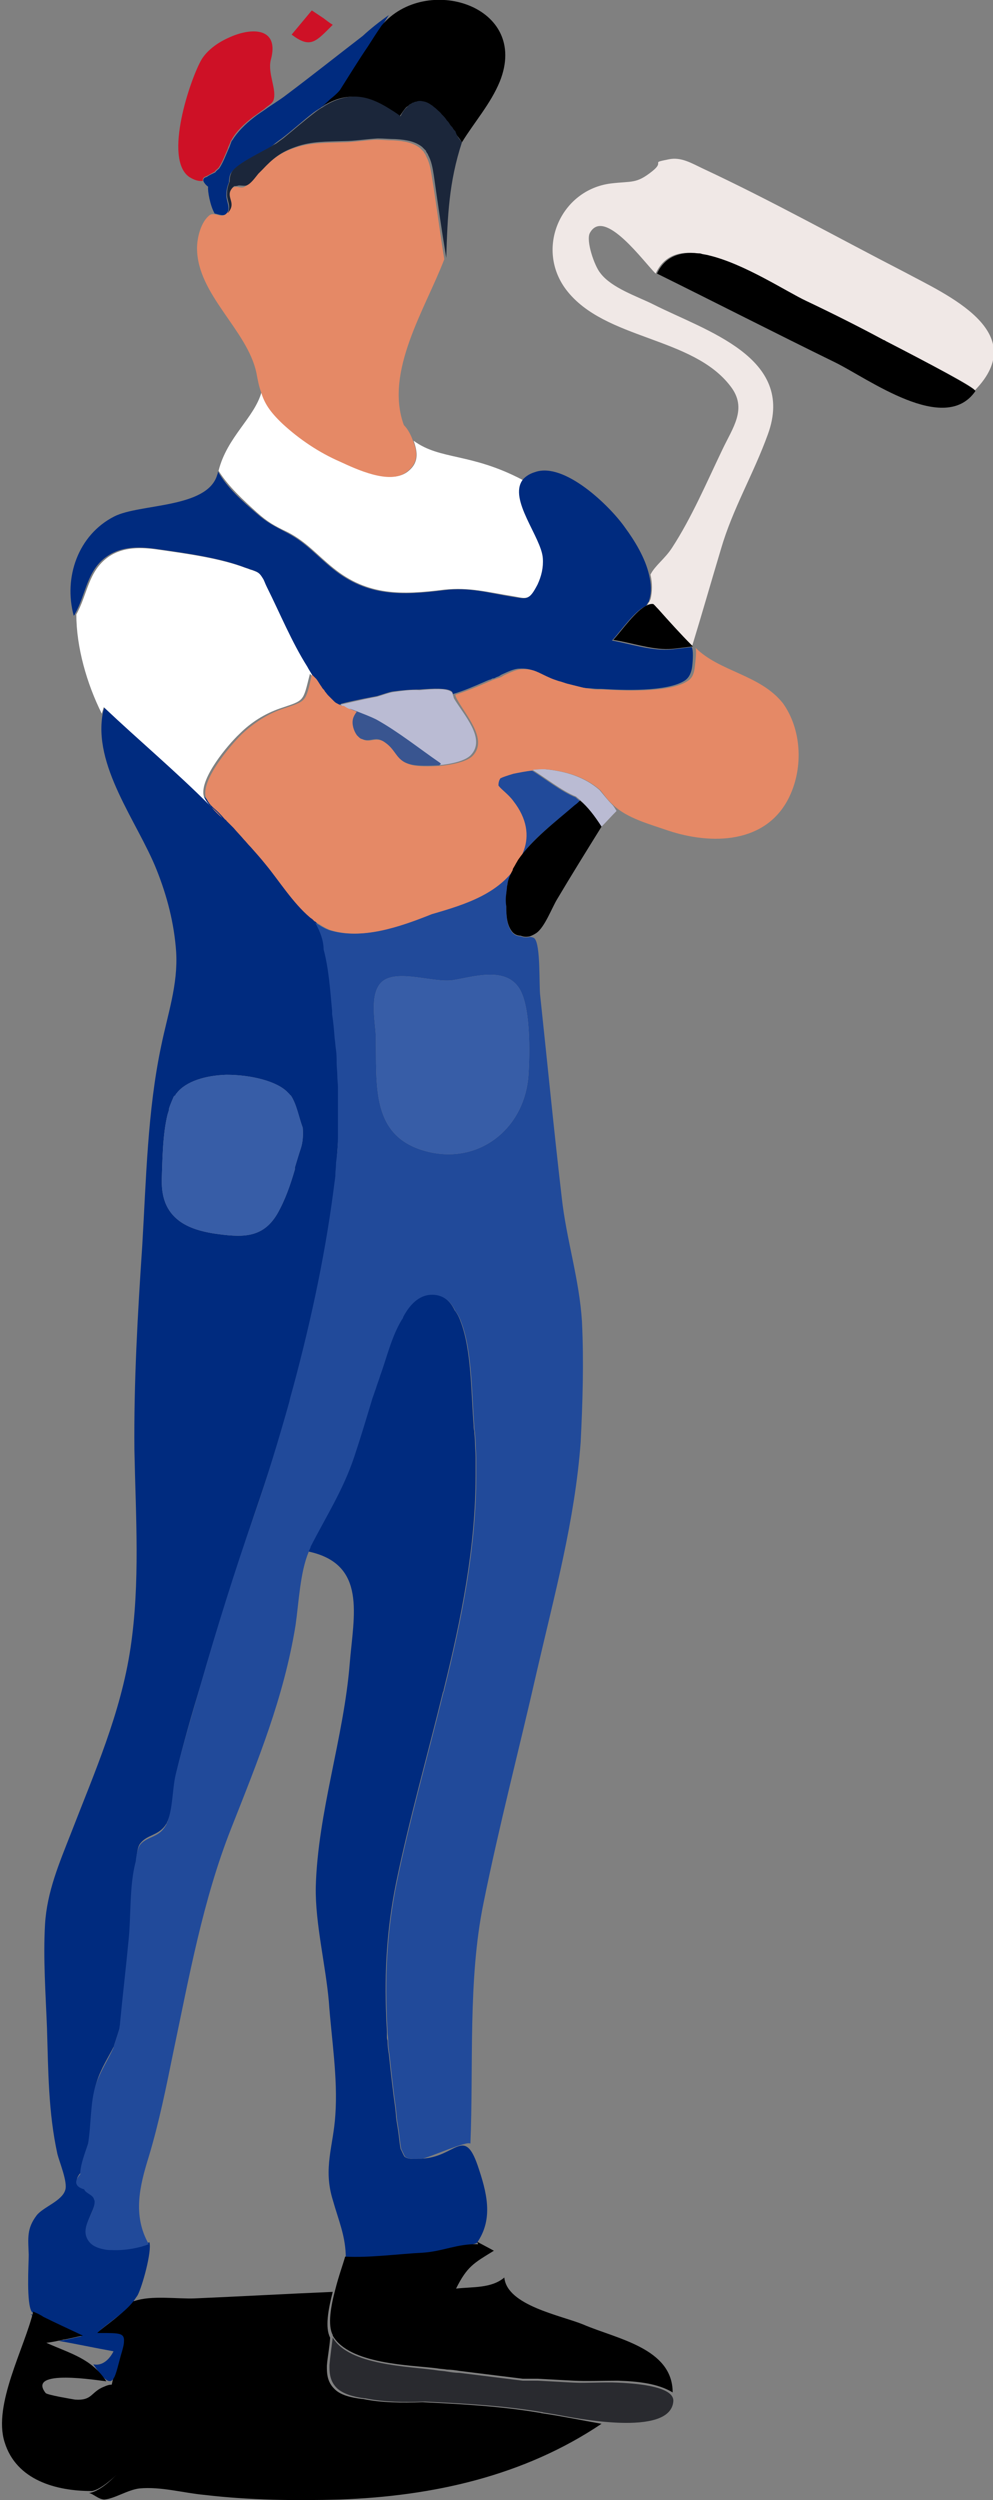 <svg xmlns="http://www.w3.org/2000/svg" xml:space="preserve" style="enable-background:new 0 0 152.2 382.9" viewBox="0 0 152.2 382.9"><rect x="0" y="0" width="152.2" height="382.9" fill="#808080" stroke="none"/><style>.st1{fill:#babbd3}.st2{fill:#002b7f}.st3{fill:#375da7}.st6{fill:#ce1126}.st7{fill:#fff}.st8{fill:#e58966}</style><g id="Ohters"><path d="M149.4 59.8c.2-.4-6.9-4.1-13.8-7.6-.1 0-.1-.1-.2-.1-3.9-2.1-7.8-4.1-11.9-6-3-1.4-9.5-5.8-15-7-.3-.1-.7-.2-1-.2-.2 0-.4 0-.6-.1-2.8-.4-5.2.4-6.4 3.1-1.7-1.6-7.9-10.3-10.1-6.2-.6 1.2.7 5 1.6 6.1 1.7 2.3 5.7 3.6 8.1 4.8 8.1 4.1 21.9 8.1 17.6 19.9-2.2 6.1-5.4 11.4-7.2 17.6-1.5 5-2.9 9.9-4.4 14.8l-.1-.1c-1.6-1.6-3.5-3.7-5.1-5.5l-.8-.8h-.2c-.2 0-.5 0-.7.2.1-.2.2-.4.3-.5.1-.2.1-.3.2-.4.3-1.2.3-2.5 0-3.8.7-1.4 2.2-2.4 3.3-4.1 3-4.6 5.3-10 7.7-15 1.6-3.4 3.9-6.3 1.3-9.7-5.8-7.7-19.3-7.1-25.2-14.8-4.8-6.3-.9-15.3 6.8-16.3 3.3-.4 3.9.1 6.4-1.9 2-1.6-.5-1.2 2.5-1.8 1.9-.4 3.5.6 5.2 1.4 10.5 4.9 20.7 10.6 31 15.9 6.3 3.4 19.5 9.1 10.7 18.1z" style="fill:#f0e8e6"/><path id="shadow" d="M149.5 59.9c-4.7 6.8-16.4-1.9-21.5-4.4-9.2-4.5-18.2-9.1-27.3-13.6 1.2-2.6 3.5-3.4 6.3-3.1.2 0 .4 0 .6.1.3.1.7.1 1 .2 5.5 1.3 12 5.6 15 7 4 1.9 8 3.9 11.9 6 .1 0 .1 0 .2.1 6.8 3.5 13.9 7.3 13.8 7.7zM92.2 371.2c-11.9 8-25.9 11.1-40.1 11.6-6.9.2-13.9.1-20.7-.7-3.3-.3-6.7-1.3-10-1-1.8.2-3.9 1.6-5.4 1.7-.9 0-1.7-.9-2.4-1h.1c1.3-.2 3.1-1.6 4.4-3.1l.1-.1c.3-.3.6-.7.9-1 0 0 0-.1.1-.1v-.1c.1-.2.2-.3.3-.5-1.2-.6-2-1.6-2.5-2.7 0-.1-.1-.2-.1-.3-.1-.4-.2-.9-.3-1.4-.2-1.9.9-5 .3-6.2.2-1.1.5-2.2.7-3.1.4-2 .9-3.3.8-4.1.1-1.3-.7-1.3-3.5-1.3h-.6l.3-.3c1.7-1.5 4.2-3 5.5-4.9.2-.1.3-.2.5-.2 2.6-.9 6.6-.3 9.2-.4 7-.3 14.1-.7 21.2-1-.7 2.7-1.2 5.5-.4 7v.1c-.1 1.5-.4 2.9-.5 4.2v.4c0 1.1.2 2.2 1.1 3.1.9 1 2.6 1.4 4.3 1.6h.1c2.9.6 6 .6 9.1.5h.1c6 .3 11.8.6 17.8 1.6.2 0 .4.1.5.1 3.4.5 6.2 1.1 9.1 1.6z" style="fill:hsla(215, 21%, 23%, .3)"/></g><g id="Blues"><path d="M106.1 102c-.1.9-.4 1.7-1.1 2.2-2.7 1.8-9.7 1.5-12.9 1.3h-.5c-.5 0-1-.1-1.5-.1-.4 0-.8-.1-1.2-.2l-1.2-.3-1.2-.3-.9-.3c-.5-.2-1-.3-1.5-.5-2.1-.9-2.6-1.5-4.5-1.4-.8 0-1.8.5-2.7.9-.2.1-.3.2-.5.3-.1 0-.2.1-.3.1-.2.1-.3.2-.5.2h-.1c-.2.1-.3.2-.5.2-.2.1-.5.2-.7.3-1.6.7-3.2 1.4-4.9 1.9 0-.2-.1-.4-.3-.5-.7-.4-2.5-.4-4.8-.2-1.4 0-2.6.1-4.1.3-.6.1-1.4.4-2.4.7-2.7.5-4.9 1-5.6 1.2 0 0 .1 0 .1.1H52c-.1 0-.2 0-.3-.1-.2-.1-.4-.2-.5-.3-.2-.1-.4-.2-.5-.4-.2-.1-.3-.3-.5-.5l-.3-.3c-.2-.2-.3-.4-.5-.6 0-.1-.1-.1-.1-.2-.1-.2-.3-.3-.4-.5-.3-.4-.6-.8-.8-1.2l-.1-.1c-.4-.7-.8-1.3-1.1-1.7-2.4-3.8-4.1-8.2-6.2-12.2-.3-.5-.5-1-.6-1.3-.4-.9-.6-.9-1.7-1.3l-.9-.3c-3.9-1.5-9.1-2.2-13.3-2.8-2.7-.4-5.5-.5-7.8 1.1-3.1 2.1-3.2 5.8-4.9 8.8 0 .1-.1.2-.2.3-1.6-5.9.7-12.4 6.2-15.2 3.9-2 14.3-1.2 15.8-6.4.1-.2.1-.4.1-.5 1.4 2.5 3.8 4.6 5.9 6.4 1.6 1.4 2.6 1.9 4.7 3 2.9 1.5 4.5 3.5 7 5.5 5.3 4.3 10.6 4.1 17 3.3 3.9-.5 6.8.4 10.5 1 2.2.3 2.5.7 3.8-1.8.6-1.3.9-2.6.8-4-.3-3.2-5.3-8.9-3.1-12 .4-.5 1-1 2-1.3 4.5-1.6 11.5 5.2 13.8 8.5 1.4 1.9 3.1 4.6 3.7 7.3.3 1.3.4 2.6 0 3.8 0 .2-.1.3-.2.4-.1.2-.2.4-.3.5-1.7.7-3.9 3.9-5.2 5.3 2.7.5 5.8 1.5 8.5 1.4.8 0 3.5-.4 3.7-.4.3.4.2 2 .1 2.9zM59.6 2.3c-.3.5-.7 1.1-1 1.6-.7 1.1-1.4 2.2-2.1 3.2-1.4 2.2-2.8 4.5-4.3 6.7-.5.5-1 1-1.5 1.4-.5.5-1.1 1-1.7 1.4.1-.1.2-.2.3-.2-.4.3-.8.5-1.2.8-1.7 1.3-3.2 2.7-4.9 4-.6.4-1.2.9-1.7 1.3-1.9 1.1-5.7 2.9-6.2 4.2-.2.5-.2 1-.2 1.2-.2.5-.4 1.1-.4 1.8-.1 1.1.7 2 .1 3-.6.5-1.3.1-1.9 0-.7-1.2-1.1-3.5-1-4.1-.4-.3-.6-.6-.7-.8-.1-.3 0-.6.5-.7.4-.3.9-.5 1.3-.7.2-.3.4-.4.6-.6.6-.9 1-2 1.4-2.9.2-.4.3-.8.4-1 0-.1.1-.2.1-.3l.1-.1c.8-1.3 2-2.5 3.3-3.5.5-.4 1.1-.8 1.7-1.2 1.1-.8 2.3-1.5 3.2-2.2 4-3 7.9-6.1 11.8-9.1 1.3-1.2 2.6-2.2 4-3.2z" class="st2"/><path d="M50.2 15.9s-.1 0 0 0c-.1.1-.1.1 0 0-.3.2-.6.4-.9.5.3-.2.6-.4.9-.5zM4.7 354.4c.2.3.6.4 1 .5-.3-.2-.7-.4-1-.5zm1.6.7c1.6 1.3 4.2 2 6.1 2.9-2.1-1-4.1-1.9-6.1-2.9zm26.1-231.5-.3-.3c.1 0 .2.2.3.3.5.6 1.1 1.2 1.7 1.7-.5-.6-1.1-1.2-1.7-1.7z" class="st2"/><path d="M51.9 168.3v-1.9c0-.6 0-1.3-.1-1.9 0-.6-.1-1.3-.1-1.9 0-.7-.1-1.4-.1-2 0-.6-.1-1.2-.2-1.7-.1-1.3-.3-2.5-.4-3.8v-.5c-.4-3.2-.5-6.4-1.3-9.4 0-1.3-.5-2.7-1.3-4.1-.1-.1-.2-.2-.3-.2l-.3-.3c-.1-.1-.3-.2-.4-.3-2.6-2.2-4.8-5.7-6.7-8-.8-1-1.6-1.9-2.4-2.8l-.1-.1c-.3-.3-.6-.7-.9-1l-2.7-3c0-.1-.1-.1-.2-.2l-.1-.1c-.6-.5-1.2-1.1-1.7-1.7-.1-.1-.2-.2-.3-.4-5.2-5.2-10.8-9.9-16.2-15-.1.3-.2.7-.3 1-1.7 8.2 5.3 16.9 8.2 24.2 1.6 4 2.7 8.2 3 12.6.3 5-1.3 9.5-2.3 14.4-2.1 9.9-2.3 20.5-2.9 30.6-.7 10.4-1.3 20.9-1.2 31.3.2 10.1.9 20.3-.6 30.3s-5.5 19-9.1 28.3c-1.8 4.6-3.7 9-4 14-.3 5.2.1 10.7.3 15.9.2 6.6.2 12.9 1.6 19.3.3 1.2 1.6 4.3 1.2 5.5-.5 1.7-3.4 2.6-4.4 3.9-1.5 2-1.3 3.4-1.2 6 0 1.5-.4 7.6.5 8.8.3.2.7.3 1 .5.2.1.4.2.5.3 2 1 4 1.9 6.1 2.9-.5.1-1 .2-1.4.3-.5.1-.9.2-1.4.3h-.1c-.2 0-.4.1-.6.1 2.8.5 5.6 1.1 8.4 1.6-.6 1.2-1.7 2.3-3.1 2 3.1 4.6 3.2 2.3 4.2-1.3.3-1 .5-1.7.5-2.2.1-1.3-.7-1.3-3.5-1.3h-.6l.3-.3c1.7-1.5 4.2-3 5.5-4.9.1-.2.3-.4.4-.6.7-1.3 2.2-6.7 1.8-8.1-1.2.5-3.5 1-5.6.9-.4 0-.8-.1-1.2-.1-1.1-.2-2-.6-2.5-1.4-1.2-2 1-4.1 1-5.9v-.1c0-.1 0-.2-.1-.3-.2-.7-1.2-.9-1.5-1.5-1.4-.4-1.6-1.2-.6-2.3v-.3c.1-1.4.8-2.9 1.2-4.4.5-3.1.3-6.2 1.2-9.1.7-2.2 1.8-3.8 2.7-5.6v-.1c.3-.9.6-1.8.9-2.8.1-.3.1-.6.1-.9.5-4.2.9-8.4 1.3-12.6.4-3.7.1-8.4 1.1-12.1.1-1.1.2-2.1.7-2.6 1-1.2 2.6-1.1 3.7-2.6.1-.1.1-.2.2-.3.1-.1.1-.3.2-.4.9-2.2.8-5 1.3-7.3 1.1-4.6 2.4-9.1 3.8-13.7 2.5-8.7 5.3-17.4 8.2-26 2-5.8 3.9-11.7 5.5-17.7v-.1c3-10.5 5.3-21.3 6.7-32 .1-.8.2-1.5.3-2.3v-.2c0-.5.1-1.1.1-1.6v-.2l.3-4.2v-5.3zm-5.8 7.6c-.3.9-.6 1.9-.9 2.9V179.1c-.7 2.4-1.5 4.7-2.7 6.8-2.3 3.9-5.6 3.6-9.8 3-1.8-.3-3.7-.8-5.2-1.9-2-1.5-2.8-3.6-2.7-6.6.1-2.6.1-6.6.9-9.8.1-.2.1-.4.2-.6v-.2c.2-.7.5-1.3.7-1.8 0 0 0-.1.1-.1 0 0 0-.1.1-.1l.1-.1c0-.1.1-.2.2-.3 1.4-1.8 4.4-2.7 7.6-2.8 3.8 0 7.8 1 9.4 2.7l.3.3c0 .1.1.1.2.2.9 1.4 1.2 3.3 1.8 4.9.1 1.2 0 2.3-.3 3.2zM73.1 343.5s-.4.2-1 .3h-.2.2c-.9.2-2.2.5-3.4.8-1.1.3-2.1.5-2.5.5-4.3.6-8.8.5-13.2.7 0-3.3-1.1-5.7-2-8.9-1.5-4.9.1-8.2.4-13 .4-5.7-.6-11.7-1-17.4-.5-5.6-2.1-12-2-17.5.3-11.4 4.3-22.9 5.2-34.2.6-7.4 2.7-15.3-6.4-17.2.1-.3.2-.5.3-.7v-.1c2.4-4.7 5-8.7 6.7-13.8 1-3 1.9-6 2.8-9 .2-.5.3-.9.5-1.4.2-.7.5-1.4.7-2.1.9-2.4 1.7-5.9 3.3-8.5.1-.1.2-.3.2-.4 1-1.9 2.4-3.3 4.2-3.4 1.9-.1 3.1 1 3.8 2.5.4.5.7 1.1.9 1.7 1.7 4.4 1.6 11.2 2 15.9 0 .3 0 .6.1.9 0 .5.1 1.1.1 1.6 0 .8.1 1.6.1 2.4v2.7c0 11.1-2.2 22-4.9 32.9 0 .1 0 .2-.1.3-2.4 9.8-5.2 19.6-7.2 29.3-1.4 6.9-1.8 13.6-1.5 20.5 0 .8.1 1.5.1 2.3v.6c0 .2 0 .5.1.7v.2c0 .6.1 1.3.2 1.9.3 2.8.6 5.6 1 8.4 0 .3.1.7.1 1.2.1.9.3 1.8.4 2.7.1.9.2 1.7.3 2.2.3.6.4.9.6 1.2.4.3 1 .4 2.1.3h.5c5.2-.2 6.5-5 8.6 1 1.4 4.1 2.5 8.2-.1 11.9zM72.1 343.8c-.1 0-.1 0 0 0h-.2.2z" class="st2"/><path d="M46.1 175.9c-.3.9-.6 1.9-.9 2.9V179.1c-.7 2.4-1.5 4.7-2.7 6.8-2.3 3.9-5.6 3.6-9.8 3-1.8-.3-3.7-.8-5.2-1.9-2-1.5-2.8-3.6-2.7-6.6.1-2.6.1-6.6.9-9.8.1-.2.1-.4.2-.6v-.2c.2-.7.5-1.3.7-1.8 0 0 0-.1.1-.1 0 0 0-.1.1-.1l.1-.1c0-.1.1-.2.2-.3 1.4-1.8 4.4-2.7 7.6-2.8 3.8 0 7.8 1 9.4 2.7l.3.3c0 .1.1.1.2.2.9 1.4 1.2 3.3 1.8 4.9.1 1.2 0 2.3-.3 3.2z" class="st3"/><path d="M89.2 202.4c-.4-6.5-2.4-12.6-3.1-19-1.2-10.3-2.2-20.6-3.3-30.9-.2-1.5.1-7.9-.9-8.8-.1-.1-.4-.2-.7-.2-.5.1-.9.1-1.4-.1-.5 0-.9-.2-1.2-.5-.9-1-1-2.5-1-3.9v-2c0-.3.1-.7.1-1 0-.2.1-.4.1-.6.1-.6.3-1.1.6-1.7.1-.2.2-.3.2-.5.1-.2.3-.5.4-.7.1-.2.3-.5.4-.7 2.1-3.3 5.7-5.9 8.7-8.4.3-.2.5-.4.8-.7-.2-.2-.5-.4-.7-.6-2.1-.8-5-3.1-6.7-4.1-1 .1-2 .3-3 .5-1 .3-1.6.5-2 .7-.2.3-.3.6-.3 1.1.4.6 1.5 1.3 2.3 2.4 2.1 2.7 2.4 5.3 1.6 7.5-.2.5-.4 1.1-.7 1.7-2.7 4.9-8.2 6.6-13.4 8.1-5 2-10.8 4-15.7 2.4-.1-.1-.3-.1-.4-.2-.1 0-.2-.1-.4-.2s-.4-.2-.5-.3c-.2-.1-.5-.3-.7-.4.8 1.4 1.3 2.8 1.3 4.1.8 3 1 6.2 1.3 9.4v.5c.2 1.3.3 2.5.4 3.8.1.6.1 1.1.2 1.7.1.7.1 1.4.1 2 0 .6.1 1.3.1 1.9 0 .6.1 1.3.1 1.9v7.3c0 1.4-.1 2.8-.3 4.2v.2c0 .5-.1 1.1-.1 1.6v.2c-.1.8-.2 1.5-.3 2.3-1.4 10.7-3.8 21.5-6.7 32v.1c-1.7 6-3.5 12-5.5 17.7-3 8.6-5.7 17.3-8.2 26-1.3 4.5-2.7 9.1-3.8 13.7-.5 2.2-.4 5.1-1.3 7.3-.1.1-.1.3-.2.4-.1.1-.1.2-.2.3-1 1.5-2.7 1.4-3.7 2.6-.4.5-.6 1.6-.7 2.6-1 3.7-.7 8.4-1.1 12.1-.4 4.2-.9 8.4-1.3 12.6 0 .3-.1.6-.1.9-.3 1-.6 1.9-.9 2.8v.1c-.8 1.8-1.9 3.4-2.7 5.6-.9 2.9-.7 6-1.2 9.1-.5 1.5-1.1 3-1.2 4.4v.3c-1 1.1-.8 1.9.6 2.3.2.6 1.3.8 1.5 1.5 0 .1.1.2.1.3v.1c0 1.8-2.3 3.9-1 5.9.5.8 1.4 1.2 2.5 1.4.4.1.8.1 1.2.1 2.1.1 4.4-.4 5.6-.9-2.5-4.4-1.4-8.9 0-13.4 1.6-5.3 2.7-10.8 3.8-16.2 2.4-11.4 4.5-23.1 8.8-34 4.1-10.4 8.1-20.1 9.9-31.2.5-3.5.7-8.1 2-11.2.1-.3.2-.5.3-.7v-.1c2.4-4.7 5-8.7 6.7-13.8 1-3 1.9-6 2.8-9 .2-.5.3-.9.5-1.4.2-.7.5-1.4.7-2.1.9-2.4 1.7-5.9 3.3-8.5.1-.1.2-.3.2-.4 1-1.9 2.4-3.3 4.2-3.4 1.9-.1 3.1 1 3.8 2.5.4.5.7 1.1.9 1.7 1.7 4.4 1.6 11.2 2 15.9 0 .3 0 .6.1.9 0 .5.1 1.1.1 1.6 0 .8.1 1.6.1 2.4V225.9c0 11.1-2.2 22-4.9 32.9 0 .1 0 .2-.1.3-2.4 9.8-5.2 19.6-7.2 29.3-1.4 6.9-1.8 13.6-1.5 20.5 0 .8.1 1.5.1 2.3 0 .4.1.9.1 1.3v.2c0 .6.1 1.3.2 1.9.3 2.8.6 5.6 1 8.4 0 .3.1.7.1 1.2.1.9.3 1.8.4 2.7.1.9.2 1.7.3 2.2.3.6.4.9.6 1.2.4.3 1 .4 2.1.3h.5c1.2-.2 6.9-2.8 7.4-2.3.5-11.9-.4-25.1 2-36.8 2.4-11.9 5.5-23.7 8.2-35.6 2.7-11.7 5.8-23 6.7-35 .3-6 .5-12.3.2-18.5zM81 164.6c-.5 7.9-7.1 13.5-14.9 11.9-9.5-2-8.3-10.3-8.5-18-.1-2.1-1-6.3.9-8.1 2.3-2.1 8 .2 11-.3s7.7-2 9.9 1c2 2.6 1.8 10.4 1.6 13.5z" style="fill:#214a9a"/><path d="M81 164.6c-.5 7.9-7.1 13.5-14.9 11.9-9.5-2-8.3-10.3-8.5-18-.1-2.1-1-6.3.9-8.1 2.3-2.1 8 .2 11-.3s7.7-2 9.9 1c2 2.6 1.8 10.4 1.6 13.5z" class="st3"/><path d="M72.2 115.6c-.8.9-2.9 1.4-5 1.6.1 0 .2-.1.3-.2-.1-.1-.2-.1-.3-.2-3.2-2.2-6.3-4.7-9.7-6.6-1-.5-2-.9-3.1-1.3-.4-.1-.8-.3-1.1-.4h-.1c-.3-.1-.6-.3-.9-.5 0 0-.1 0-.1-.1.6-.1 2.9-.7 5.6-1.2 1-.3 1.8-.6 2.4-.7 1.5-.2 2.7-.4 4.1-.3 2.2-.2 4-.3 4.8.2.2.1.3.3.3.5.1.2.1.4.2.6 1.5 2.5 4.9 6.1 2.6 8.6z" class="st1"/><path d="M67.6 117s-.1 0 0 0c-.1 0-.1 0 0 0-.1 0-.1 0 0 0-.2.1-.2.2-.3.2-1.7.1-3.3.1-4.2-.1-2.7-.6-2.5-2.2-4.3-3.5-.4-.3-.8-.4-1.1-.4-.8 0-1.4.4-2.4-.1-.2-.1-.3-.2-.5-.3l-.3-.3c-.5-.7-.8-1.7-.6-2.5.1-.4.2-.7.5-1l.1-.1c-.4-.1-.7-.3-1-.4.4.1.8.3 1.1.4 1 .4 2.1.8 3.1 1.3 3.4 1.9 6.5 4.4 9.7 6.6l.2.2z" style="fill:#395590"/><path d="M94.5 124.2c-.8.8-1.5 1.6-2.3 2.4-1.1-1.7-2.1-3-3.2-4-.2-.2-.5-.4-.7-.6-2.1-.8-5-3.1-6.7-4.1.6-.1 1.3-.1 1.9-.1 3.2.3 6.1 1.2 8.4 3.2.6.7 1.2 1.5 1.9 2.2.3.3.5.7.7 1z" class="st1"/></g><g id="Reds"><path d="M41.9 15.4c-.2.5-1 .9-1.4 1.3-.6.4-1.1.8-1.7 1.2-1.3 1-2.6 2.2-3.3 3.5 0 0 0 .1-.1.1 0 .1-.1.2-.1.3-.1.3-.3.6-.4 1-.4.9-.8 2-1.4 2.9-.2.2-.4.3-.6.6-.4.2-.9.5-1.3.7-.4.1-.6.4-.5.7-.6.1-1.3-.1-2.1-.6-4-2.8.2-15.1 1.9-18 .8-1.3 2.3-2.5 4.1-3.3 3.6-1.7 7.9-1.6 6.5 3.4-.5 2.1 1 4.6.4 6.2zM51 3.8c-2.6 2.6-3.4 3.7-6.3 1.5l3-3.6.1-.1 1.8 1.2c.4.3.9.7 1.4 1z" class="st6"/></g><g id="Whites"><path d="m48.1 103.8-.6-.6c-1.1 4.4-.8 4-4.6 5.3-2.3.8-4.4 2.1-6.2 3.9-1.8 1.7-6 6.7-5.5 9.4.1.4.4.9.9 1.5-5.2-5.2-10.8-9.9-16.2-15-.1.3-.2.7-.3 1-2.3-4.6-3.9-10.2-3.9-15.2 1.7-3 1.8-6.6 4.9-8.8 2.3-1.6 5.1-1.5 7.8-1.1 4.2.6 9.4 1.3 13.3 2.8.4.1.7.3.9.3 1.1.4 1.2.5 1.7 1.3.2.3.3.7.6 1.3 2 4 3.8 8.4 6.2 12.2.2.4.6 1 1 1.7zM82.4 89.5c-1.3 2.5-1.6 2.2-3.8 1.8-3.8-.6-6.6-1.4-10.5-1-6.4.8-11.7 1-17-3.3-2.5-2-4.1-4-7-5.5-2.1-1-3-1.5-4.7-3-2.1-1.9-4.4-4-5.9-6.4C34.8 66.9 39 64 40.1 60c.5 1.7 1.3 2.9 3.3 4.9 2.6 2.4 5.5 4.4 8.8 5.8 2.5 1.1 7.6 3.5 10.2 1.6 1.9-1.4 1.6-3.1 1-4.8 4.1 3 8.7 1.8 16.7 6-2.2 3 2.9 8.8 3.1 12 .1 1.4-.2 2.7-.8 4z" class="st7"/></g><g id="Skin"><path d="m32.4 123.6-.3-.3c.1 0 .2.2.3.3.5.6 1.1 1.2 1.7 1.7-.5-.6-1.1-1.2-1.7-1.7z" class="st8"/><path d="M121 122c-3.5 7.3-12 7.4-18.6 5.2-2.9-1-6.3-1.9-8.4-3.9l-.1-.1c-.8-.7-1.3-1.5-1.9-2.2-2.3-2-5.2-2.9-8.4-3.2-.6 0-1.3 0-1.9.1h-.1l.1.1c-1 .1-2 .3-3 .5-1 .3-1.6.5-2 .7-.2.3-.3.6-.3 1.1.4.6 1.5 1.3 2.3 2.4 2.1 2.7 2.4 5.3 1.6 7.5-.2.5-.4 1.1-.7 1.7-2.7 4.9-8.2 6.6-13.4 8.1-5 2-10.8 4-15.7 2.4-.1-.1-.3-.1-.4-.2-.1 0-.2-.1-.4-.2s-.4-.2-.5-.3c-.2-.1-.5-.3-.7-.4-.1-.1-.2-.2-.3-.2l-.3-.3c-.1-.1-.3-.2-.4-.3-2.6-2.2-4.8-5.7-6.7-8-.8-1-1.6-1.9-2.4-2.8l-.1-.1c-.3-.3-.6-.7-.9-1-.5-.6-1.1-1.2-1.6-1.8l-1.1-1.1c0-.1-.1-.1-.2-.2l-.1-.1c-.5-.6-1.1-1.2-1.7-1.7l-.3-.3c-.5-.5-.8-1.1-.9-1.5-.5-2.7 3.8-7.7 5.5-9.4 1.8-1.7 3.9-3.1 6.2-3.9 3.8-1.3 3.6-.9 4.6-5.3l.6.6.1.1c.3.4.5.8.8 1.2.1.2.2.3.4.5 0 .1.1.1.1.2.2.2.3.4.5.6l.3.3.5.5c.2.2.3.3.5.4.2.1.4.2.5.3.1 0 .2.1.3.1h.3c.3.2.6.4.9.5h.1c.3.1.7.3 1 .4l-.1.1c-.2.3-.4.6-.5 1-.2.8.1 1.8.6 2.5l.3.3c.2.2.3.3.5.3 1 .5 1.6 0 2.4.1.3 0 .7.1 1.1.4 1.9 1.3 1.6 2.9 4.3 3.5.9.2 2.5.2 4.2.1 2-.2 4.2-.7 5-1.6 2.3-2.5-1.1-6.1-2.5-8.7-.1-.2-.2-.4-.2-.6 1.6-.5 3.3-1.2 4.9-1.9.2-.1.5-.2.7-.3.2-.1.3-.1.5-.2h.1c.1-.1.3-.1.5-.2.1 0 .2-.1.3-.1.2-.1.3-.2.5-.3.9-.4 1.9-.9 2.7-.9 1.9-.1 2.4.5 4.5 1.4.5.2 1 .4 1.5.5l.9.3 1.2.3 1.2.3c.4.1.8.1 1.2.2.5.1 1 .1 1.5.1h.5c3.2.2 10.2.5 12.9-1.3.8-.5 1-1.3 1.1-2.2.1-.9.3-2.4.1-2.9 3.7 3.7 9.9 4.1 13.4 8.5 2.8 3.9 3.2 9.7 1 14.3z" class="st8"/><path d="M85.2 118c-.5-.1-1-.1-1.5-.2h.3" style="fill:none"/><path d="M63.3 67.5c.7 1.7.9 3.4-1 4.8-2.6 2-7.8-.5-10.2-1.6-3.2-1.4-6.2-3.4-8.8-5.8-2-1.9-2.8-3.2-3.3-4.9-.3-.8-.5-1.8-.7-2.9-1.4-6.6-9.1-12-9.1-19.1 0-1.6.6-4.1 2-5.1.2-.1.3-.1.5-.1.6 0 1.3.5 1.9 0l.2-.2c1.2-1.6-.8-2.4.8-3.9.2 0 .4-.1.7-.1.4.1.9.2 1.2 0 .7-.4 1.2-1.3 1.8-1.8l.6-.6c1.6-1.6 2.8-2.7 5.1-3.5 2.5-.9 4.8-.8 7.5-.9 1.5 0 3.3-.3 5.1-.4.9 0 1.8.1 2.7.1 1.8.1 3.1.4 4.1 1.2l.3.3.3.3v.1c.1.1.2.2.2.3.1.1.1.2.1.2.5.9.7 1.9.9 3.2.7 4.2 1.2 8.4 1.9 12.6v-.1.1c-2.9 7.6-9.2 17.2-6.2 25.4.7.7 1.1 1.6 1.4 2.4z" class="st8"/></g><g id="Blacks"><path d="M76.6 12.5c-1.4 3.4-3.9 6.2-5.8 9.3-.3-.5-.7-1-1.2-1.6-.1-.2-.3-.3-.4-.5-.1-.2-.3-.3-.4-.5-.1-.1-.1-.2-.2-.3-.1-.2-.3-.3-.4-.5-.2-.3-.5-.6-.7-.8-.3-.3-.5-.6-.8-.8-.2-.2-.4-.3-.6-.5-.1-.1-.2-.1-.3-.2-.3-.2-.5-.3-.8-.4-.4-.2-.8-.2-1.2-.1-.1 0-.2 0-.3.1-.1 0-.2.1-.3.1-.1.1-.2.1-.4.2-.1.1-.3.3-.5.4-.4.4-.7.9-1.1 1.5-.3-.2-.7-.5-1-.7-.3-.2-.6-.4-.8-.5-3.1-1.9-5.8-2.7-9.3-.8-.3.1-.6.3-.9.5-.1 0-.2.1-.3.2.6-.4 1.2-.9 1.7-1.4.5-.4 1.1-.9 1.5-1.4 1.4-2.2 2.8-4.5 4.3-6.7.7-1.1 1.4-2.2 2.1-3.2 6.7-8 22.8-3.1 18.1 8.6zM19.9 376.6c-.1.2-.2.3-.3.5v.1l-.1.1c-.3.4-.5.7-.9 1l-.1.1c-1.4 1.4-3.2 2.9-4.4 3.1H14c-5.3 0-11.5-1.6-13.3-7.5-1.8-5.7 3.1-14.5 4.4-20 .3.2.7.3 1 .5.2.1.4.2.5.3 2 1 4 1.9 6.1 2.9-.5.1-1 .2-1.4.3-.5.1-.9.2-1.4.3h-.1c-.9.2-1.8.4-2.7.5 3.8 1.7 6.9 2.4 9.2 5.9-1.1-.1-12.3-2-9.3 1.8.3.3 3.9.9 4.5 1 2.7.2 2.4-1.2 4.5-2 1.1-.5 1.7-.3 1.9.2.6 1.2-.5 4.3-.3 6.2 0 .5.1 1 .3 1.4 0 .1 0 .2.1.3-.1 1.4.7 2.3 1.9 3zM19.3 377.5zM19.4 377.4zM19.6 377.2s-.1 0 0 0c-.1 0-.1 0 0 0zM106.2 99c-.2 0-2.9.4-3.7.4-2.7.1-5.8-1-8.5-1.4 1.3-1.4 3.5-4.6 5.2-5.3.3-.1.5-.2.7-.2h.2c.2.1.4.4.8.8 1.6 1.8 3.5 3.9 5.1 5.5l.2.2zM92.2 126.6c-2.3 3.7-4.6 7.4-6.8 11.1-.8 1.3-1.9 4.3-3.2 5.2-.3.2-.7.4-1 .5-.5.1-.9.1-1.4-.1-.5 0-.9-.2-1.2-.5-.9-1-1-2.5-1-3.9v-2c0-.3.1-.7.1-1 0-.2.1-.4.1-.6.1-.6.3-1.1.6-1.7.1-.2.2-.3.2-.5.1-.2.3-.5.4-.7.1-.2.3-.5.4-.7 2.2-3.2 5.7-5.8 8.7-8.4.3-.2.5-.4.8-.7 1.2 1 2.2 2.3 3.3 4zM77.6 136.8v2c-.1-.6-.1-1.3 0-2zM103.1 366.4c-2.3-1.4-5.4-1.7-8.4-1.8-2.4 0-4.8.1-6.8 0-1.8-.1-3.6-.2-5.5-.3h-2.3c-3.2-.4-6.5-.8-9.7-1.2-.6-.1-1.3-.2-1.9-.2-.5-.1-1.1-.1-1.6-.2-4-.5-13.4-.6-15.9-5v-.1c-.8-1.5-.3-4.4.4-7 .5-2 1.2-3.9 1.5-5 3.8.2 8-.4 11.9-.6 3.1-.2 5.3-1.4 8.5-1.3-.1-.1-.1-.3-.2-.4.9.5 1.7.9 2.6 1.4-3.1 1.9-4.1 2.4-5.8 5.8 2.5-.3 5.4 0 7.4-1.7.4 4.3 8.7 5.8 12.1 7.2 5.1 2.2 13.7 3.6 13.7 10.4zM19.6 377.2s-.1 0 0 0c-.1 0-.1 0 0 0z"/><path d="M70.8 21.8c-2 6.1-2.2 11.3-2.4 17.6v.1c-.7-4.2-1.3-8.4-1.9-12.6-.2-1.3-.4-2.3-.9-3.2 0-.1-.1-.2-.1-.2-.1-.1-.1-.2-.2-.3v-.1l-.3-.3-.3-.3c-1-.8-2.3-1.1-4.1-1.2-.8 0-1.8-.1-2.7-.1-1.8.1-3.6.4-5.1.4-2.7.1-5 0-7.5.9-2.3.8-3.5 1.8-5.1 3.5l-.6.6c-.5.6-1.1 1.5-1.8 1.8-.3.1-.8 0-1.2 0-.3.1-.5.1-.7.1-1.7 1.5.4 2.3-.8 3.9-.1.1-.1.2-.2.2.6-1.1-.2-1.9-.1-3 0-.7.2-1.3.4-1.8 0-.3 0-.7.2-1.2.4-1.3 4.3-3.1 6.2-4.2.3-.2.5-.3.7-.4.4-.3.7-.5 1.1-.8 1.6-1.3 3.2-2.7 4.9-4 .4-.3.8-.6 1.2-.8.3-.2.5-.3.8-.5 3.4-1.8 6.1-1.3 9.3.7.3.2.5.3.8.5.3.2.6.4 1 .7.3-.7.7-1.2 1.1-1.5.1-.2.3-.3.5-.4.1-.1.2-.2.4-.2.1-.1.2-.1.3-.1.1 0 .2-.1.3-.1.4-.1.8 0 1.2.1.3.1.5.2.8.4.1.1.2.1.3.2.2.2.4.3.6.5.3.3.6.5.8.8.3.3.5.5.7.8.1.2.3.3.4.5.1.1.1.2.2.3.1.2.3.3.4.5.1.2.2.3.4.5.2.7.6 1.2 1 1.7z" style="fill:#1b263a"/><path d="M103.2 367.8c-.5 5.5-15.2 2.5-17.9 2l-1.8-.3c-.2 0-.4-.1-.5-.1-6-1-11.8-1.3-17.8-1.6h-.1c-3.1.1-6.2.1-9.1-.5h-.1c-1.7-.2-3.4-.7-4.3-1.6-.9-.9-1.1-2-1.1-3.1v-.4c.1-1.2.3-2.6.5-4.2v-.1.1c2.5 4.3 11.8 4.4 15.9 5 .5.1 1.1.1 1.6.2.6.1 1.3.2 1.9.2 3.2.4 6.5.8 9.7 1.2h2.3c1.8.1 3.6.2 5.5.3 2.1.1 4.5-.1 6.8 0 4.8.2 8.7 1 8.5 2.9z" style="fill:#292a2f"/></g></svg>
